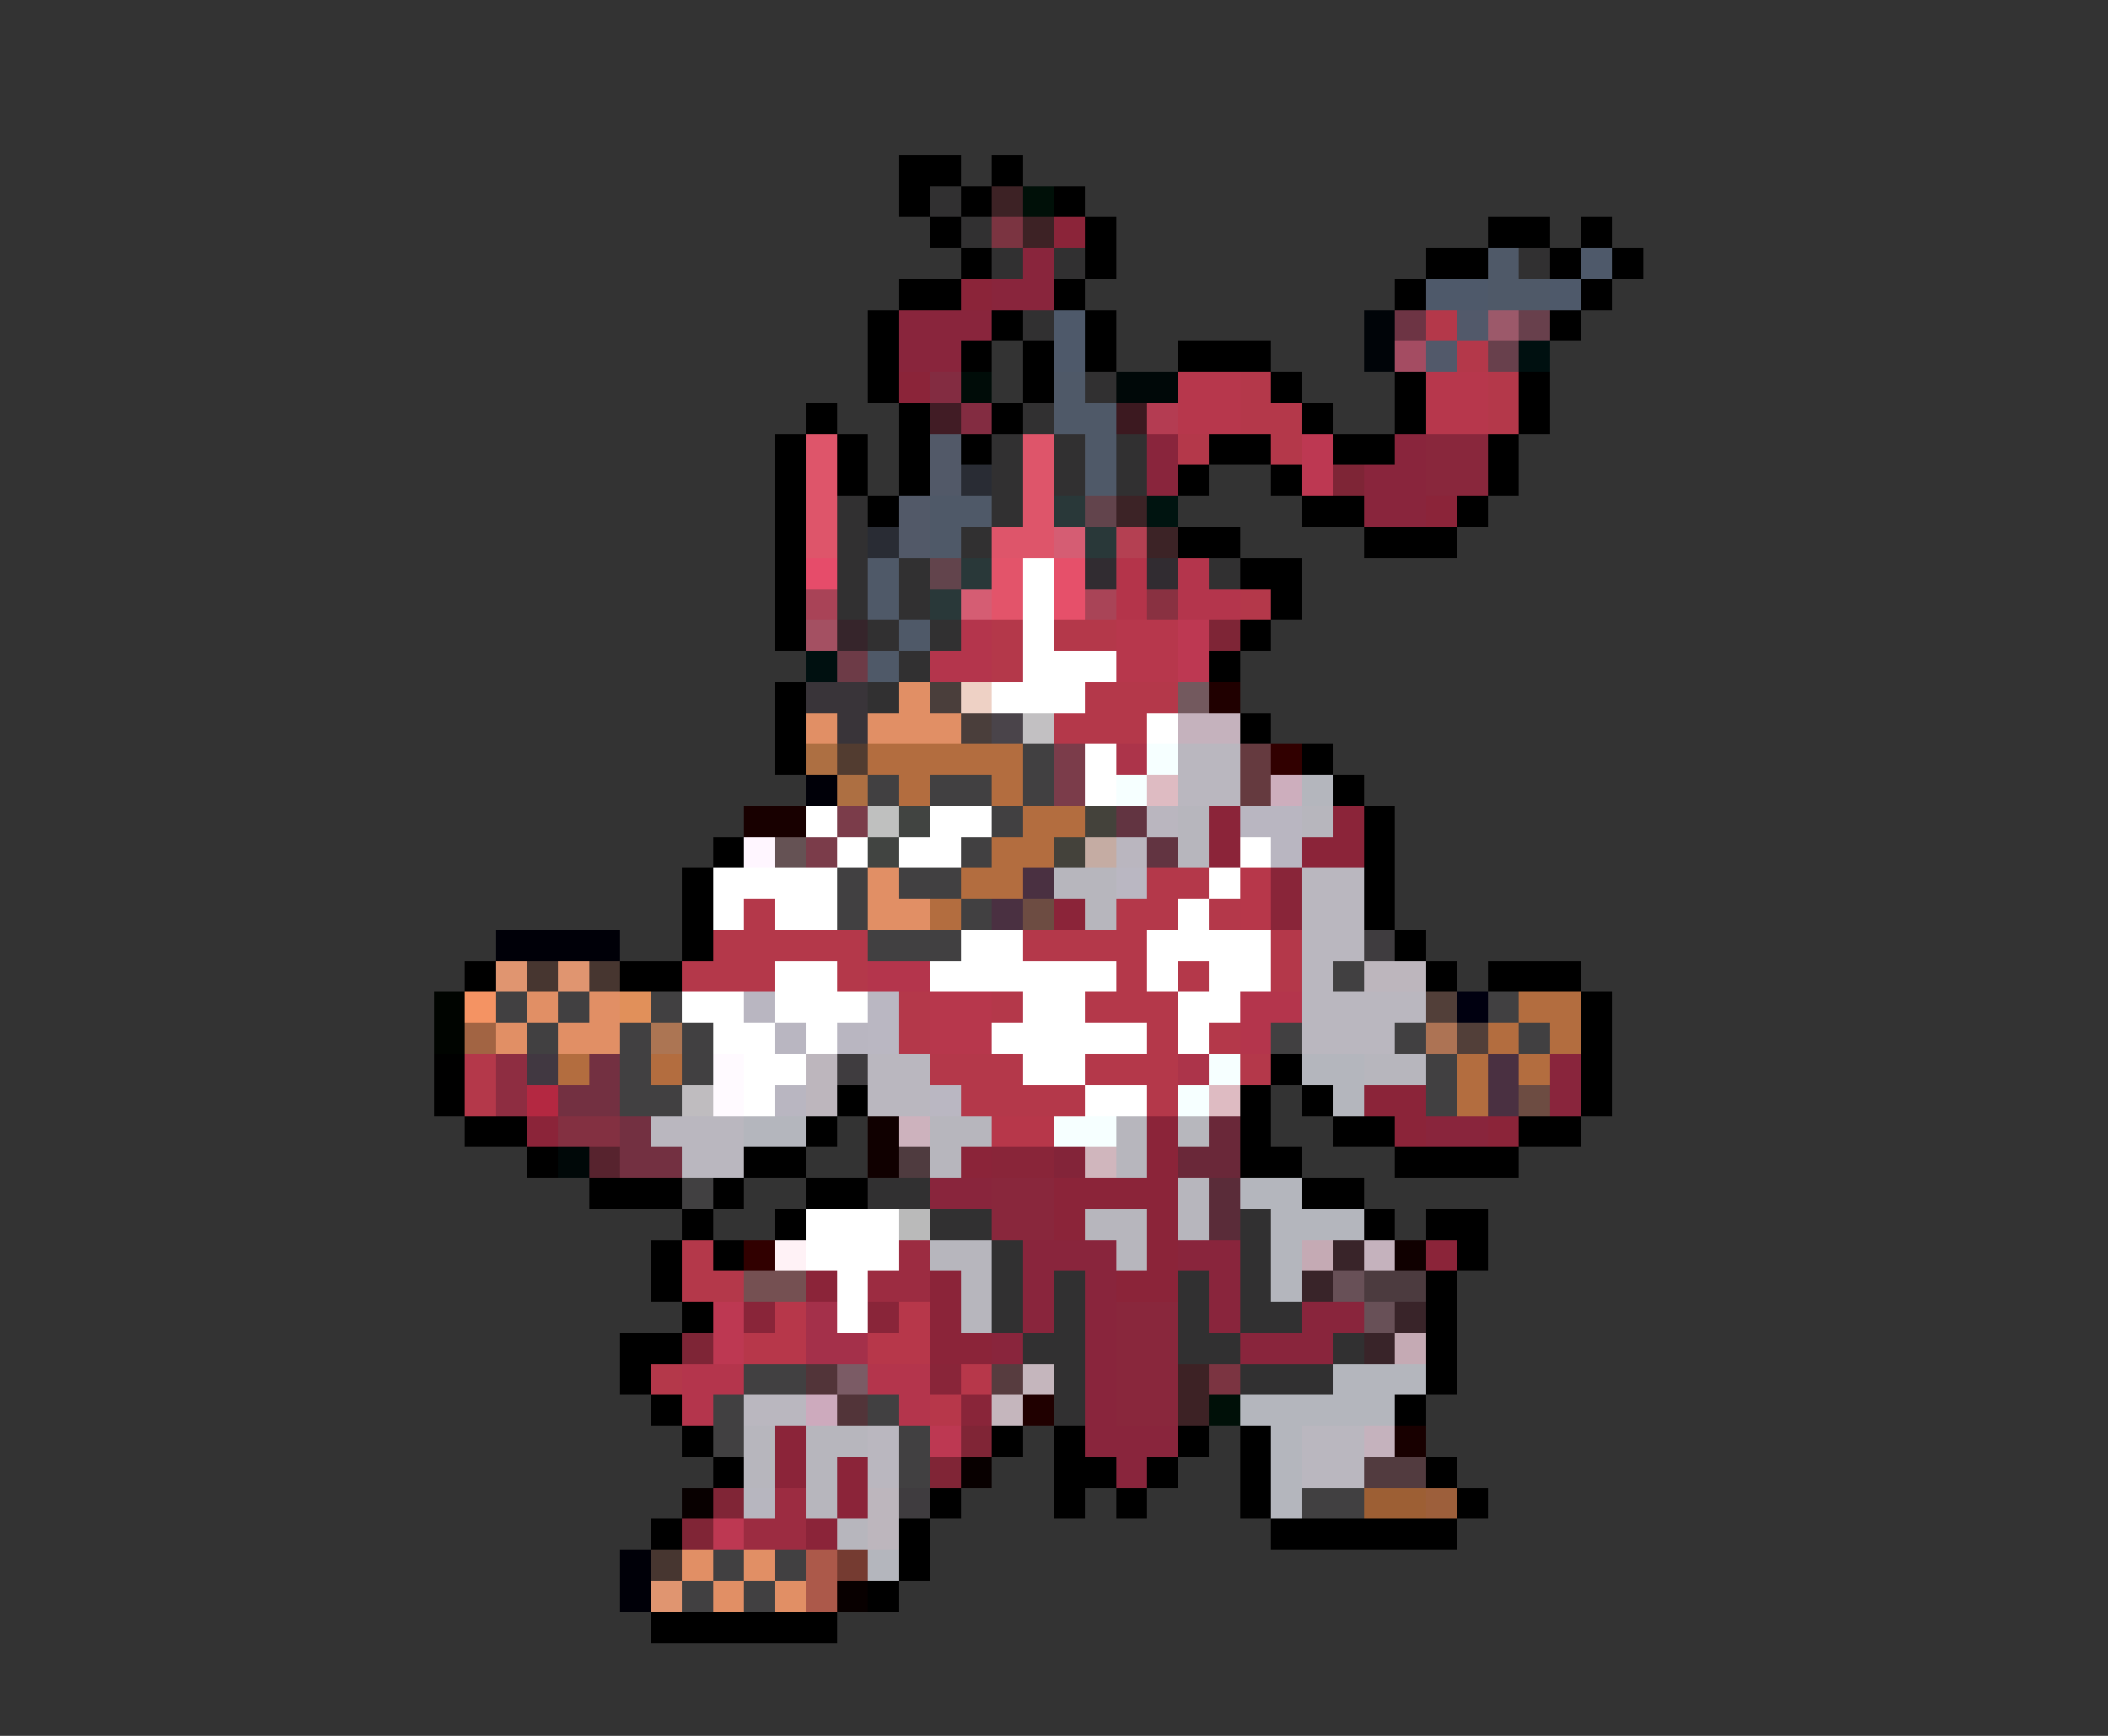 <svg xmlns="http://www.w3.org/2000/svg" viewBox="0 -0.5 68 56" shape-rendering="crispEdges">
<rect x="0" y="-0.5" width="68" height="56" fill="#333333" stroke="none"/>
<path stroke="#000000" d="M29 5h2M32 5h1M29 6h1M31 6h1M34 6h1M30 7h1M35 7h1M48 7h2M51 7h1M31 8h1M35 8h1M46 8h2M50 8h1M52 8h1M29 9h2M34 9h1M45 9h1M51 9h1M28 10h1M32 10h1M35 10h1M50 10h1M28 11h1M31 11h1M33 11h1M35 11h1M38 11h3M28 12h1M33 12h1M41 12h1M45 12h1M49 12h1M26 13h1M29 13h1M32 13h1M42 13h1M45 13h1M49 13h1M25 14h1M27 14h1M29 14h1M31 14h1M39 14h2M43 14h2M48 14h1M25 15h1M27 15h1M29 15h1M38 15h1M41 15h1M48 15h1M25 16h1M28 16h1M42 16h2M47 16h1M25 17h1M38 17h2M44 17h3M25 18h1M40 18h2M25 19h1M41 19h1M25 20h1M40 20h1M39 21h1M25 22h1M25 23h1M40 23h1M25 24h1M42 24h1M43 25h1M44 26h1M23 27h1M44 27h1M22 28h1M44 28h1M22 29h1M44 29h1M22 30h1M45 30h1M15 31h1M20 31h2M46 31h1M48 31h3M51 32h1M51 33h1M14 34h1M41 34h1M51 34h1M14 35h1M27 35h1M40 35h1M42 35h1M51 35h1M15 36h2M26 36h1M40 36h1M43 36h2M49 36h2M17 37h1M24 37h2M40 37h2M45 37h4M19 38h3M23 38h1M26 38h2M42 38h2M22 39h1M25 39h1M44 39h1M46 39h2M21 40h1M23 40h1M47 40h1M21 41h1M46 41h1M22 42h1M46 42h1M20 43h2M46 43h1M20 44h1M46 44h1M21 45h1M45 45h1M22 46h1M32 46h1M34 46h1M38 46h1M40 46h1M23 47h1M34 47h2M37 47h1M40 47h1M46 47h1M30 48h1M34 48h1M36 48h1M40 48h1M47 48h1M21 49h1M29 49h1M41 49h6M29 50h1M28 51h1M21 52h6" />
<path stroke="#313031" d="M30 6h1M31 7h1M32 8h1M34 8h1M49 8h1M33 10h1M35 12h1M33 13h1M32 14h1M34 14h1M36 14h1M32 15h1M34 15h1M36 15h1M27 16h1M32 16h1M27 17h1M31 17h1M27 18h1M29 18h1M39 18h1M27 19h1M29 19h1M28 20h1M30 20h1M29 21h1M28 22h1M28 38h2M30 39h2M40 39h1M32 40h1M40 40h1M32 41h1M34 41h1M38 41h1M40 41h1M32 42h1M34 42h1M38 42h1M40 42h2M33 43h2M38 43h2M43 43h1M34 44h1M40 44h3M34 45h1" />
<path stroke="#3d2225" d="M32 6h1M33 7h1M38 44h1M38 45h1" />
<path stroke="#001008" d="M33 6h1M39 45h1" />
<path stroke="#7b3441" d="M32 7h1M39 44h1" />
<path stroke="#8b2439" d="M34 7h1M31 9h1M29 12h1M46 16h1M39 26h1M43 26h1M39 27h1M42 27h2M34 29h1M44 35h2M17 36h1M37 36h1M45 36h1M48 36h1M31 37h1M37 37h1M34 38h4M34 39h1M37 39h1M37 40h1M46 40h1M26 41h1M30 41h1M36 41h2M30 42h1M30 43h2M25 46h1M25 47h1M27 47h1M27 48h1M26 49h1" />
<path stroke="#89253c" d="M33 8h1M32 9h2M29 10h3M29 11h2M37 14h1M45 14h1M37 15h1M44 15h2M44 16h2M50 34h1M50 35h1M46 36h2M30 38h2M33 40h3M38 40h2M33 41h1M35 41h1M39 41h1M33 42h1M35 42h1M39 42h1M42 42h2M32 43h1M35 43h1M40 43h3M35 44h1M35 45h1M35 46h3M36 47h1" />
<path stroke="#4f5968" d="M48 8h1M48 9h2M34 12h1M34 13h2M35 14h1M35 15h1M30 16h2M30 17h1M28 18h1M28 19h1M29 20h1M28 21h1" />
<path stroke="#4e596a" d="M51 8h1M46 9h2M50 9h1M34 10h1M34 11h1" />
<path stroke="#000408" d="M44 10h1M44 11h1" />
<path stroke="#6d3444" d="M45 10h1" />
<path stroke="#b4384a" d="M46 10h1M47 11h1M40 12h1M48 12h1M40 13h2M48 13h1M38 14h1M41 14h1M40 19h1M32 20h1M34 20h2M32 21h1M35 22h3M34 23h3M37 28h2M24 29h1M36 29h2M39 29h1M23 30h5M33 30h4M41 30h1M22 31h3M27 31h1M36 31h1M38 31h1M41 31h1M29 32h1M32 32h1M35 32h3M29 33h1M37 33h1M39 33h1M15 34h1M30 34h3M35 34h3M40 34h1M15 35h1M31 35h4M37 35h1M22 40h1M22 41h2M21 44h1" />
<path stroke="#52596a" d="M47 10h1M46 11h1" />
<path stroke="#9c596a" d="M48 10h1" />
<path stroke="#68404c" d="M49 10h1M48 11h1" />
<path stroke="#a44c62" d="M45 11h1" />
<path stroke="#001010" d="M49 11h1M26 21h1" />
<path stroke="#832c41" d="M30 12h1M31 13h1" />
<path stroke="#000c08" d="M31 12h1" />
<path stroke="#000808" d="M36 12h2M18 37h1" />
<path stroke="#b7374c" d="M38 12h2M46 12h2M38 13h2M46 13h2M36 20h2M36 21h2M30 32h2M30 33h2" />
<path stroke="#411c25" d="M30 13h1" />
<path stroke="#3c1920" d="M36 13h1" />
<path stroke="#b43c52" d="M37 13h1" />
<path stroke="#de556a" d="M26 14h1M33 14h1M26 15h1M33 15h1M26 16h1M33 16h1M26 17h1M32 17h2" />
<path stroke="#525968" d="M30 14h1M30 15h1M29 16h1M29 17h1" />
<path stroke="#bd3852" d="M42 14h1M42 15h1M38 20h1M38 21h1M23 42h1M23 43h1M30 46h1M23 49h1" />
<path stroke="#89273c" d="M46 14h2M46 15h2M32 38h2M32 39h2M36 42h2M36 43h2M36 44h2M36 45h2" />
<path stroke="#292c34" d="M31 15h1M28 17h1" />
<path stroke="#7e2536" d="M43 15h1M39 20h1M22 43h1" />
<path stroke="#293839" d="M34 16h1M35 17h1M31 18h1M30 19h1" />
<path stroke="#62444c" d="M35 16h1M30 18h1" />
<path stroke="#3c2326" d="M36 16h1M37 17h1" />
<path stroke="#001410" d="M37 16h1" />
<path stroke="#d55d73" d="M34 17h1M31 19h1" />
<path stroke="#b44052" d="M36 17h1" />
<path stroke="#e64c6a" d="M26 18h1" />
<path stroke="#e3546a" d="M32 18h1M32 19h1" />
<path stroke="#ffffff" d="M33 18h1M33 19h1M33 20h1M33 21h3M32 22h3M37 23h1M35 24h1M35 25h1M26 26h1M30 26h2M27 27h1M29 27h2M40 27h1M23 28h4M39 28h1M23 29h1M25 29h2M38 29h1M31 30h2M37 30h4M25 31h2M30 31h6M37 31h1M39 31h2M22 32h2M25 32h3M33 32h2M38 32h2M23 33h2M26 33h1M32 33h5M38 33h1M24 34h2M33 34h2M24 35h1M35 35h2M26 39h3M26 40h3M27 41h1M27 42h1" />
<path stroke="#e6506a" d="M34 18h1M34 19h1" />
<path stroke="#312c31" d="M35 18h1M37 18h1" />
<path stroke="#b4344a" d="M36 18h1M36 19h1" />
<path stroke="#b4354c" d="M38 18h1M38 19h2M31 20h1M30 21h2M28 31h2M40 32h2M40 33h1M22 44h2M28 44h2M22 45h1M29 45h1" />
<path stroke="#a94357" d="M26 19h1" />
<path stroke="#a94457" d="M35 19h1" />
<path stroke="#893141" d="M37 19h1" />
<path stroke="#a45062" d="M26 20h1" />
<path stroke="#36252b" d="M27 20h1" />
<path stroke="#6d3b47" d="M27 21h1" />
<path stroke="#393439" d="M26 22h2M27 23h1" />
<path stroke="#e18f65" d="M29 22h1M26 23h1M28 23h3M28 28h1M28 29h2M17 32h1M19 32h1M16 33h1M18 33h2M22 50h1M24 50h1M23 51h1M25 51h1" />
<path stroke="#4a3e3b" d="M30 22h1M31 23h1" />
<path stroke="#eed1c5" d="M31 22h1" />
<path stroke="#73595e" d="M38 22h1" />
<path stroke="#200000" d="M39 22h1M33 45h1" />
<path stroke="#4a444a" d="M32 23h1" />
<path stroke="#c2c0c2" d="M33 23h1" />
<path stroke="#c5b2bd" d="M38 23h2M44 40h1M44 46h1" />
<path stroke="#ad6f42" d="M26 24h1M27 25h1" />
<path stroke="#523c30" d="M27 24h1" />
<path stroke="#b36d3f" d="M28 24h5M29 25h1M32 25h1M33 26h2M32 27h2M31 28h2M30 29h1M49 32h2M48 33h1M50 33h1M18 34h1M21 34h1M47 34h1M49 34h1M47 35h1" />
<path stroke="#414041" d="M33 24h1M28 25h1M30 25h2M33 25h1M32 26h1M31 27h1M27 28h1M29 28h2M27 29h1M31 29h1M28 30h3M43 31h1M16 32h1M18 32h1M21 32h1M48 32h1M17 33h1M20 33h1M22 33h1M41 33h1M45 33h1M49 33h1M20 34h1M22 34h1M46 34h1M20 35h2M46 35h1M22 38h1M24 44h2M23 45h1M28 45h1M23 46h1M29 46h1M29 47h1M42 48h2M23 50h1M25 50h1M22 51h1M24 51h1" />
<path stroke="#7b3c4a" d="M34 24h1M34 25h1M27 26h1M26 27h1" />
<path stroke="#ac344a" d="M36 24h1M38 34h1" />
<path stroke="#f6ffff" d="M37 24h1M36 25h1M39 34h1M38 35h1M34 36h2" />
<path stroke="#bab7bf" d="M38 24h2M38 25h2M42 28h2M42 29h2M42 30h2M42 31h1M42 32h4M42 33h3M28 34h2M28 35h2M21 36h3M22 37h2M24 45h2M28 46h1M42 46h2M28 47h1M42 47h2" />
<path stroke="#653a3f" d="M40 24h1M40 25h1" />
<path stroke="#310000" d="M41 24h1M24 40h1" />
<path stroke="#000008" d="M26 25h1M16 30h4M20 50h1M20 51h1" />
<path stroke="#debbc2" d="M37 25h1M39 35h1" />
<path stroke="#cdaebd" d="M41 25h1" />
<path stroke="#b4b6bd" d="M42 25h1M42 34h2M43 35h1M24 36h2M40 38h2M41 39h3M41 40h1M41 41h1M43 44h3M40 45h5M41 46h1M41 47h1M41 48h1M28 50h1" />
<path stroke="#180000" d="M24 26h2M45 46h1" />
<path stroke="#bfc0bf" d="M28 26h1" />
<path stroke="#414441" d="M29 26h1M28 27h1" />
<path stroke="#44423b" d="M35 26h1M34 27h1" />
<path stroke="#623441" d="M36 26h1M37 27h1" />
<path stroke="#bab6bf" d="M37 26h1M36 27h1" />
<path stroke="#b7b6bd" d="M38 26h1M42 26h1M38 27h1M34 28h2M35 29h1M44 34h2M30 36h2M36 36h1M30 37h1M36 37h1M38 38h1M35 39h2M38 39h1M30 40h2M36 40h1M31 41h1M31 42h1M24 46h1M26 46h2M24 47h1M26 47h1M26 48h1M27 49h1" />
<path stroke="#b9b6c1" d="M40 26h2M41 27h1M24 32h1M25 33h1M27 33h1M25 35h1" />
<path stroke="#fff6ff" d="M24 27h1" />
<path stroke="#655254" d="M25 27h1" />
<path stroke="#c5aca3" d="M35 27h1" />
<path stroke="#4a3041" d="M33 28h1M32 29h1M48 34h1M48 35h1" />
<path stroke="#bab7c2" d="M36 28h1M28 32h1M28 33h1M30 35h1" />
<path stroke="#b7374a" d="M40 28h1M40 29h1M32 36h2M25 42h1M29 42h1M24 43h2M28 43h2M31 44h1M30 45h1" />
<path stroke="#892539" d="M41 28h1M41 29h1M32 37h2M24 42h1M28 42h1M30 44h1M31 45h1" />
<path stroke="#6d4c42" d="M33 29h1M49 35h1" />
<path stroke="#3f3c3f" d="M44 30h1M27 34h1M29 48h1" />
<path stroke="#e09570" d="M16 31h1M18 31h1M21 51h1" />
<path stroke="#473630" d="M17 31h1M19 31h1M21 50h1" />
<path stroke="#bdb6bd" d="M44 31h2M26 34h1M26 35h1M28 48h1M28 49h1" />
<path stroke="#000400" d="M14 32h1M14 33h1" />
<path stroke="#f49363" d="M15 32h1" />
<path stroke="#e1905a" d="M20 32h1" />
<path stroke="#523f39" d="M46 32h1M47 33h1" />
<path stroke="#000010" d="M47 32h1" />
<path stroke="#a26443" d="M15 33h1" />
<path stroke="#ac7553" d="M21 33h1" />
<path stroke="#ad7354" d="M46 33h1" />
<path stroke="#8e2d41" d="M16 34h1M16 35h1" />
<path stroke="#413841" d="M17 34h1" />
<path stroke="#733041" d="M19 34h1M18 35h2M20 36h1M20 37h2" />
<path stroke="#fffaff" d="M23 34h1M23 35h1" />
<path stroke="#b42841" d="M17 35h1" />
<path stroke="#bfbcbf" d="M22 35h1" />
<path stroke="#833041" d="M18 36h2" />
<path stroke="#100000" d="M28 36h1M28 37h1M45 40h1" />
<path stroke="#cdb2bd" d="M29 36h1" />
<path stroke="#b7b7bd" d="M38 36h1" />
<path stroke="#6a2839" d="M39 36h1M38 37h2" />
<path stroke="#57232e" d="M19 37h1" />
<path stroke="#4f3b3f" d="M29 37h1" />
<path stroke="#832439" d="M34 37h1" />
<path stroke="#d0b6bd" d="M35 37h1" />
<path stroke="#5a2c39" d="M39 38h1M39 39h1" />
<path stroke="#bababa" d="M29 39h1" />
<path stroke="#fff2f6" d="M25 40h1" />
<path stroke="#9c2c41" d="M29 40h1M28 41h2M25 48h1M24 49h2" />
<path stroke="#c5aab4" d="M42 40h1M45 43h1" />
<path stroke="#392429" d="M43 40h1M42 41h1M45 42h1M44 43h1" />
<path stroke="#755052" d="M24 41h2" />
<path stroke="#685057" d="M43 41h1M44 42h1" />
<path stroke="#4c3b3f" d="M44 41h2" />
<path stroke="#a4304a" d="M26 42h1M26 43h2" />
<path stroke="#523439" d="M26 44h1M27 45h1" />
<path stroke="#7b5b65" d="M27 44h1" />
<path stroke="#573c3f" d="M32 44h1" />
<path stroke="#c5b6bd" d="M33 44h1M32 45h1" />
<path stroke="#cdaabd" d="M26 45h1" />
<path stroke="#802536" d="M31 46h1M30 47h1M23 48h1M22 49h1" />
<path stroke="#080000" d="M31 47h1M22 48h1M27 51h1" />
<path stroke="#523b3f" d="M44 47h2" />
<path stroke="#b7b6bf" d="M24 48h1" />
<path stroke="#9d5f34" d="M44 48h2" />
<path stroke="#9d5f3b" d="M46 48h1" />
<path stroke="#ac594a" d="M26 50h1M26 51h1" />
<path stroke="#753b31" d="M27 50h1" />
</svg>
